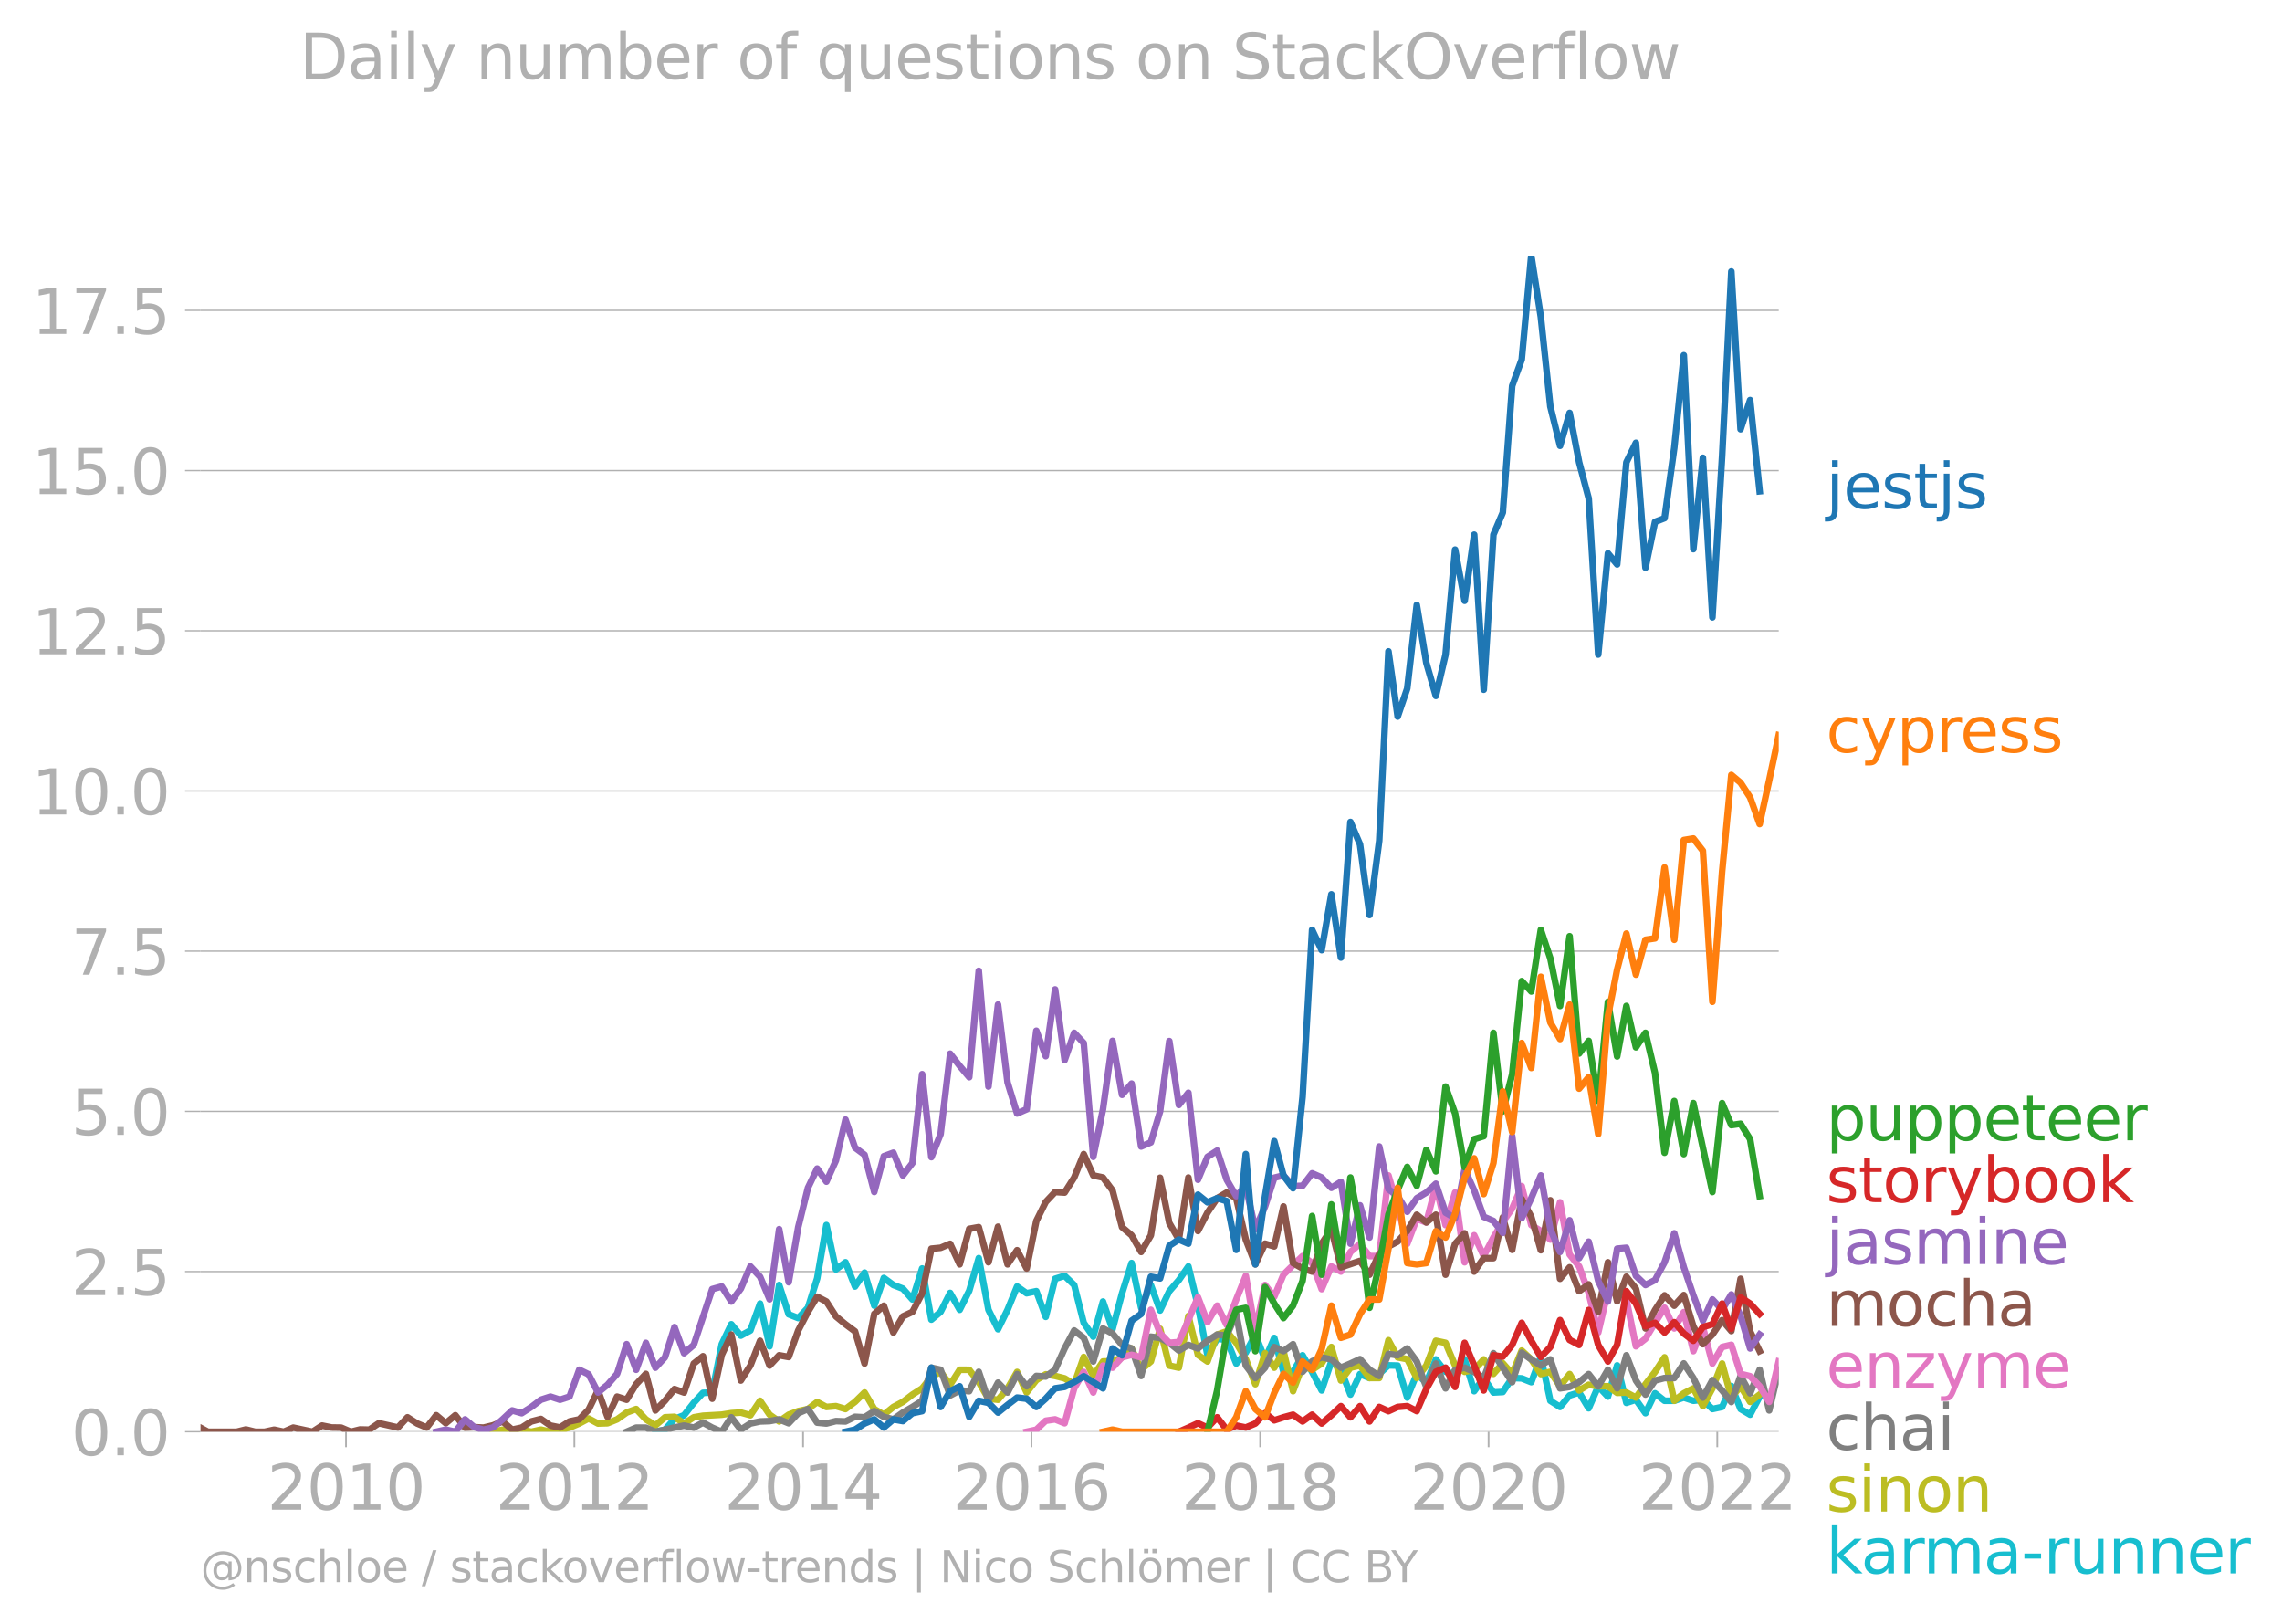 <svg xmlns:xlink="http://www.w3.org/1999/xlink" width="688.489" height="489.969" viewBox="0 0 516.367 367.477" xmlns="http://www.w3.org/2000/svg"><defs><style>*{stroke-linejoin:round;stroke-linecap:butt}</style></defs><g id="figure_1"><path d="M0 367.477h516.367V0H0v367.477z" style="fill:none" id="patch_1"/><g id="axes_1"><path d="M45.372 323.95h357.12V57.838H45.372V323.95z" style="fill:none" id="patch_2"/><g id="matplotlib.axis_1"><g id="xtick_1"><g id="line2d_1"><defs><path id="me8a5d22baf" d="M0 0v3.5" style="stroke:#b0b0b0;stroke-width:.4"/></defs><use xlink:href="#me8a5d22baf" x="78.291" y="323.95" style="fill:#b0b0b0;stroke:#b0b0b0;stroke-width:.4"/></g><g style="fill:#b0b0b0" transform="matrix(.14 0 0 -.14 60.476 341.588)" id="text_1"><defs><path id="DejaVuSans-32" d="M1228 531h2203V0H469v531q359 372 979 998 621 627 780 809 303 340 423 576 121 236 121 464 0 372-261 606-261 235-680 235-297 0-627-103-329-103-704-313v638q381 153 712 231 332 78 607 78 725 0 1156-363 431-362 431-968 0-288-108-546-107-257-392-607-78-91-497-524-418-433-1181-1211z" transform="scale(.016)"/><path id="DejaVuSans-30" d="M2034 4250q-487 0-733-480-245-479-245-1442 0-959 245-1439 246-480 733-480 491 0 736 480 246 480 246 1439 0 963-246 1442-245 480-736 480zm0 500q785 0 1199-621 414-620 414-1801 0-1178-414-1799Q2819-91 2034-91q-784 0-1198 620-414 621-414 1799 0 1181 414 1801 414 621 1198 621z" transform="scale(.016)"/><path id="DejaVuSans-31" d="M794 531h1031v3560L703 3866v575l1116 225h631V531h1031V0H794v531z" transform="scale(.016)"/></defs><use xlink:href="#DejaVuSans-32"/><use xlink:href="#DejaVuSans-30" x="63.623"/><use xlink:href="#DejaVuSans-31" x="127.246"/><use xlink:href="#DejaVuSans-30" x="190.869"/></g></g><g id="xtick_2"><use xlink:href="#me8a5d22baf" x="129.971" y="323.95" style="fill:#b0b0b0;stroke:#b0b0b0;stroke-width:.4" id="line2d_2"/><g style="fill:#b0b0b0" transform="matrix(.14 0 0 -.14 112.156 341.588)" id="text_2"><use xlink:href="#DejaVuSans-32"/><use xlink:href="#DejaVuSans-30" x="63.623"/><use xlink:href="#DejaVuSans-31" x="127.246"/><use xlink:href="#DejaVuSans-32" x="190.869"/></g></g><g id="xtick_3"><use xlink:href="#me8a5d22baf" x="181.721" y="323.95" style="fill:#b0b0b0;stroke:#b0b0b0;stroke-width:.4" id="line2d_3"/><g style="fill:#b0b0b0" transform="matrix(.14 0 0 -.14 163.906 341.588)" id="text_3"><defs><path id="DejaVuSans-34" d="M2419 4116 825 1625h1594v2491zm-166 550h794V1625h666v-525h-666V0h-628v1100H313v609l1940 2957z" transform="scale(.016)"/></defs><use xlink:href="#DejaVuSans-32"/><use xlink:href="#DejaVuSans-30" x="63.623"/><use xlink:href="#DejaVuSans-31" x="127.246"/><use xlink:href="#DejaVuSans-34" x="190.869"/></g></g><g id="xtick_4"><use xlink:href="#me8a5d22baf" x="233.401" y="323.95" style="fill:#b0b0b0;stroke:#b0b0b0;stroke-width:.4" id="line2d_4"/><g style="fill:#b0b0b0" transform="matrix(.14 0 0 -.14 215.586 341.588)" id="text_4"><defs><path id="DejaVuSans-36" d="M2113 2584q-425 0-674-291-248-290-248-796 0-503 248-796 249-292 674-292t673 292q248 293 248 796 0 506-248 796-248 291-673 291zm1253 1979v-575q-238 112-480 171-242 60-480 60-625 0-955-422-329-422-376-1275 184 272 462 417 279 145 613 145 703 0 1111-427 408-426 408-1160 0-719-425-1154Q2819-91 2113-91q-810 0-1238 620-428 621-428 1799 0 1106 525 1764t1409 658q238 0 480-47t505-140z" transform="scale(.016)"/></defs><use xlink:href="#DejaVuSans-32"/><use xlink:href="#DejaVuSans-30" x="63.623"/><use xlink:href="#DejaVuSans-31" x="127.246"/><use xlink:href="#DejaVuSans-36" x="190.869"/></g></g><g id="xtick_5"><use xlink:href="#me8a5d22baf" x="285.151" y="323.95" style="fill:#b0b0b0;stroke:#b0b0b0;stroke-width:.4" id="line2d_5"/><g style="fill:#b0b0b0" transform="matrix(.14 0 0 -.14 267.336 341.588)" id="text_5"><defs><path id="DejaVuSans-38" d="M2034 2216q-450 0-708-241-257-241-257-662 0-422 257-663 258-241 708-241t709 242q260 243 260 662 0 421-258 662-257 241-711 241zm-631 268q-406 100-633 378-226 279-226 679 0 559 398 884 399 325 1092 325 697 0 1094-325t397-884q0-400-227-679-226-278-629-378 456-106 710-416 255-309 255-755 0-679-414-1042Q2806-91 2034-91q-771 0-1186 362-414 363-414 1042 0 446 256 755 257 310 713 416zm-231 997q0-362 226-565 227-203 636-203 407 0 636 203 230 203 230 565 0 363-230 566-229 203-636 203-409 0-636-203-226-203-226-566z" transform="scale(.016)"/></defs><use xlink:href="#DejaVuSans-32"/><use xlink:href="#DejaVuSans-30" x="63.623"/><use xlink:href="#DejaVuSans-31" x="127.246"/><use xlink:href="#DejaVuSans-38" x="190.869"/></g></g><g id="xtick_6"><use xlink:href="#me8a5d22baf" x="336.831" y="323.95" style="fill:#b0b0b0;stroke:#b0b0b0;stroke-width:.4" id="line2d_6"/><g style="fill:#b0b0b0" transform="matrix(.14 0 0 -.14 319.016 341.588)" id="text_6"><use xlink:href="#DejaVuSans-32"/><use xlink:href="#DejaVuSans-30" x="63.623"/><use xlink:href="#DejaVuSans-32" x="127.246"/><use xlink:href="#DejaVuSans-30" x="190.869"/></g></g><g id="xtick_7"><use xlink:href="#me8a5d22baf" x="388.581" y="323.95" style="fill:#b0b0b0;stroke:#b0b0b0;stroke-width:.4" id="line2d_7"/><g style="fill:#b0b0b0" transform="matrix(.14 0 0 -.14 370.766 341.588)" id="text_7"><use xlink:href="#DejaVuSans-32"/><use xlink:href="#DejaVuSans-30" x="63.623"/><use xlink:href="#DejaVuSans-32" x="127.246"/><use xlink:href="#DejaVuSans-32" x="190.869"/></g></g></g><g id="matplotlib.axis_2"><g id="ytick_1"><path d="M45.372 323.95h357.12" clip-path="url(#p2def04bd93)" style="fill:none;stroke:#b0b0b0;stroke-width:.3;stroke-linecap:square" id="line2d_8"/><g id="line2d_9"><defs><path id="mc9372c7210" d="M0 0h-3.5" style="stroke:#b0b0b0;stroke-width:.3"/></defs><use xlink:href="#mc9372c7210" x="45.372" y="323.95" style="fill:#b0b0b0;stroke:#b0b0b0;stroke-width:.3"/></g><g style="fill:#b0b0b0" transform="matrix(.14 0 0 -.14 16.108 329.269)" id="text_8"><defs><path id="DejaVuSans-2e" d="M684 794h660V0H684v794z" transform="scale(.016)"/></defs><use xlink:href="#DejaVuSans-30"/><use xlink:href="#DejaVuSans-2e" x="63.623"/><use xlink:href="#DejaVuSans-30" x="95.41"/></g></g><g id="ytick_2"><path d="M45.372 287.704h357.12" clip-path="url(#p2def04bd93)" style="fill:none;stroke:#b0b0b0;stroke-width:.3;stroke-linecap:square" id="line2d_10"/><use xlink:href="#mc9372c7210" x="45.372" y="287.704" style="fill:#b0b0b0;stroke:#b0b0b0;stroke-width:.3" id="line2d_11"/><g style="fill:#b0b0b0" transform="matrix(.14 0 0 -.14 16.108 293.023)" id="text_9"><defs><path id="DejaVuSans-35" d="M691 4666h2478v-532H1269V2991q137 47 274 70 138 23 276 23 781 0 1237-428 457-428 457-1159 0-753-469-1171Q2575-91 1722-91q-294 0-599 50Q819 9 494 109v635q281-153 581-228t634-75q541 0 856 284 316 284 316 772 0 487-316 771-315 285-856 285-253 0-505-56-251-56-513-175v2344z" transform="scale(.016)"/></defs><use xlink:href="#DejaVuSans-32"/><use xlink:href="#DejaVuSans-2e" x="63.623"/><use xlink:href="#DejaVuSans-35" x="95.41"/></g></g><g id="ytick_3"><path d="M45.372 251.459h357.12" clip-path="url(#p2def04bd93)" style="fill:none;stroke:#b0b0b0;stroke-width:.3;stroke-linecap:square" id="line2d_12"/><use xlink:href="#mc9372c7210" x="45.372" y="251.459" style="fill:#b0b0b0;stroke:#b0b0b0;stroke-width:.3" id="line2d_13"/><g style="fill:#b0b0b0" transform="matrix(.14 0 0 -.14 16.108 256.778)" id="text_10"><use xlink:href="#DejaVuSans-35"/><use xlink:href="#DejaVuSans-2e" x="63.623"/><use xlink:href="#DejaVuSans-30" x="95.41"/></g></g><g id="ytick_4"><path d="M45.372 215.213h357.12" clip-path="url(#p2def04bd93)" style="fill:none;stroke:#b0b0b0;stroke-width:.3;stroke-linecap:square" id="line2d_14"/><use xlink:href="#mc9372c7210" x="45.372" y="215.213" style="fill:#b0b0b0;stroke:#b0b0b0;stroke-width:.3" id="line2d_15"/><g style="fill:#b0b0b0" transform="matrix(.14 0 0 -.14 16.108 220.532)" id="text_11"><defs><path id="DejaVuSans-37" d="M525 4666h3000v-269L1831 0h-659l1594 4134H525v532z" transform="scale(.016)"/></defs><use xlink:href="#DejaVuSans-37"/><use xlink:href="#DejaVuSans-2e" x="63.623"/><use xlink:href="#DejaVuSans-35" x="95.41"/></g></g><g id="ytick_5"><path d="M45.372 178.968h357.12" clip-path="url(#p2def04bd93)" style="fill:none;stroke:#b0b0b0;stroke-width:.3;stroke-linecap:square" id="line2d_16"/><use xlink:href="#mc9372c7210" x="45.372" y="178.968" style="fill:#b0b0b0;stroke:#b0b0b0;stroke-width:.3" id="line2d_17"/><g style="fill:#b0b0b0" transform="matrix(.14 0 0 -.14 7.2 184.287)" id="text_12"><use xlink:href="#DejaVuSans-31"/><use xlink:href="#DejaVuSans-30" x="63.623"/><use xlink:href="#DejaVuSans-2e" x="127.246"/><use xlink:href="#DejaVuSans-30" x="159.033"/></g></g><g id="ytick_6"><path d="M45.372 142.722h357.12" clip-path="url(#p2def04bd93)" style="fill:none;stroke:#b0b0b0;stroke-width:.3;stroke-linecap:square" id="line2d_18"/><use xlink:href="#mc9372c7210" x="45.372" y="142.722" style="fill:#b0b0b0;stroke:#b0b0b0;stroke-width:.3" id="line2d_19"/><g style="fill:#b0b0b0" transform="matrix(.14 0 0 -.14 7.2 148.041)" id="text_13"><use xlink:href="#DejaVuSans-31"/><use xlink:href="#DejaVuSans-32" x="63.623"/><use xlink:href="#DejaVuSans-2e" x="127.246"/><use xlink:href="#DejaVuSans-35" x="159.033"/></g></g><g id="ytick_7"><path d="M45.372 106.477h357.12" clip-path="url(#p2def04bd93)" style="fill:none;stroke:#b0b0b0;stroke-width:.3;stroke-linecap:square" id="line2d_20"/><use xlink:href="#mc9372c7210" x="45.372" y="106.477" style="fill:#b0b0b0;stroke:#b0b0b0;stroke-width:.3" id="line2d_21"/><g style="fill:#b0b0b0" transform="matrix(.14 0 0 -.14 7.2 111.796)" id="text_14"><use xlink:href="#DejaVuSans-31"/><use xlink:href="#DejaVuSans-35" x="63.623"/><use xlink:href="#DejaVuSans-2e" x="127.246"/><use xlink:href="#DejaVuSans-30" x="159.033"/></g></g><g id="ytick_8"><path d="M45.372 70.231h357.12" clip-path="url(#p2def04bd93)" style="fill:none;stroke:#b0b0b0;stroke-width:.3;stroke-linecap:square" id="line2d_22"/><use xlink:href="#mc9372c7210" x="45.372" y="70.231" style="fill:#b0b0b0;stroke:#b0b0b0;stroke-width:.3" id="line2d_23"/><g style="fill:#b0b0b0" transform="matrix(.14 0 0 -.14 7.2 75.55)" id="text_15"><use xlink:href="#DejaVuSans-31"/><use xlink:href="#DejaVuSans-37" x="63.623"/><use xlink:href="#DejaVuSans-2e" x="127.246"/><use xlink:href="#DejaVuSans-35" x="159.033"/></g></g></g><path d="m148.306 323.95 2.16-.468 2.159-2.432 2.159-.842 2.195-2.806 2.088-2.255 2.088-.083 2.16-10.928 2.159-4.506 2.159 2.573 2.16-1.17 2.194-6.08 2.159 9.666 2.16-13.875 2.158 6.626 2.16.857 2.194-2.338 2.089-6.631 2.088-12.077 2.16 10.04 2.159-1.621 2.159 5.487 2.159-3.149 2.195 7.483 2.159-6.267 2.159 1.59 2.16.827 2.158 2.447 2.195-7.015 2.089 11.575 2.088-1.754 2.16-4.287 2.158 3.82 2.16-4.303 2.159-7.39 2.194 11.692 2.16 4.397 2.159-4.397 2.159-5.269 2.16 1.528 2.194-.468 2.124 5.806 2.124-8.612 2.159-.67 2.159 2.073 2.16 8.559 2.158 3.133 2.195-7.95 2.16 6.267 2.158-8.138 2.16-6.844 2.159 10.118 2.194-5.145 2.089 5.763 2.088-4.36 2.16-2.51 2.159-3.102 2.159 8.902 2.16 11.209 2.194-3.742 2.159.265 2.16 5.347 2.158-2.447 2.16-4.1 2.194 5.612 2.089-4.86 2.088 7.666 2.16.031 2.159-3.772 2.159 3.772 2.159 4.178 2.195-6.547 2.159 1.886 2.159 5.597 2.16-4.63 2.158.888 2.195-.935 2.088-1.921 2.089.05 2.16 7.233 2.158-5.362 2.16 1.98 2.159-5.254 2.194 2.806 2.16.514 2.159-3.32 2.159 7.187 2.16-2.978 2.194 3.274 2.124-.113 2.123-3.161 2.16.078 2.159.857 2.16-5.69 2.158 9.9 2.195 1.403 2.16-2.604 2.158-.67 2.16 3.57 2.159-4.973 2.194 2.338 2.089-7.065 2.088 8.468 2.16-.701 2.159 3.04 2.159-4.49 2.16 1.684h2.194l2.159-.718 2.16.718 2.158-.234 2.16 2.104 2.194-.467 2.089-4.744 2.088 5.211 2.16 1.279 2.158-4.085" clip-path="url(#p2def04bd93)" style="fill:none;stroke:#17becf;stroke-width:1.5;stroke-linecap:square" id="line2d_24"/><path d="m111.564 323.95 2.16-.468 2.159.468 2.159-.468 2.194.468 2.16-.483 2.159.483 4.318-.936 2.195-.935 2.124-1.129 2.124 1.13 2.159-.063 2.159-.873 2.16-1.544 2.158-.795 2.195 2.339 2.16 1.356 2.158-1.824 2.16-.11 2.159 1.513 2.195-1.403 2.088-.35 4.248-.242 2.159-.343 2.159-.14 2.16.607 2.194-3.273 2.159 3.149 2.16 1.527 2.158-1.527 2.16-.811 2.194-.468 2.089-1.586 2.088 1.119 2.16-.187 2.159.654 2.159-1.621 2.159-2.12 2.195 3.741 2.159 1.279 2.159-1.746 2.16-1.154 2.158-1.652 2.195-1.404 2.089-2.605 2.088-1.136 2.16 2.93 2.158-3.398 2.16.016 2.159 2.79 2.194 3.742 2.16.234 2.159-2.573 2.159-3.71 2.16 4.646 2.194-2.806 2.124-1.307 2.124.371 2.159.546 2.159 1.325 2.16-6.158 2.158 4.287 2.195-3.273 2.16-.047 2.158-.889 2.16-2.01 2.159 4.816 2.194-1.87 2.089-7.4 2.088 8.335 2.16.468 2.159-11.692 2.159 8.792 2.16 1.497 2.194-6.08 2.159-.733 2.16 2.603 2.158 3.68 2.16 5.674 2.194-7.015 2.089 3.274 2.088-3.742 2.16 9.058 2.159-5.784 2.159.95 2.159-1.418 2.195-3.741 2.159 7.576 2.159-2.9 2.16-.483 2.158 2.822h2.195l2.088-8.552 2.089 3.875 2.16.406 2.158 4.271 2.16-2.822 2.159-5.596 2.194.467 2.16 5.13 2.159 1.418 2.159-.452 2.16-2.354 2.194 3.274 2.124-2.403 2.123 2.403 2.16-5.27 2.159 1.996 2.16 3.32 2.158-.514 2.195 3.274 2.16-2.76 2.158 3.695 2.16-1.278 2.159.343h2.194l2.089 1.486 2.088-.083 2.16 1.153 2.159-3.024 2.159-2.775 2.16-3.305 2.194 9.822 2.159-1.684 2.16-1.123 2.158 4.023 2.16-4.023 2.194-5.612 2.089 7.667 2.088-2.522 2.16 3.523 2.158-1.652h0" clip-path="url(#p2def04bd93)" style="fill:none;stroke:#bcbd22;stroke-width:1.5;stroke-linecap:square" id="line2d_25"/><path d="m141.793 323.95 2.16-.936h2.194l2.16.936 2.158-.468 2.16-.499 2.159-.436 2.195.467 2.088-1.135 2.088 1.135 2.16.936 2.159-3.274 2.159 2.79 2.16-1.387 2.194-.468 2.159-.078 2.16-.39 2.158.874 2.16-2.276 2.194-.936 2.089 3.074 2.088.2 2.16-.546 2.159.078 2.159-1.044 2.159.109 2.195-1.403 2.159 1.294 2.159.577 2.16-1.544 2.158-1.262 2.195-1.403 2.089-7.483 2.088.467 2.16 5.815 2.158-1.138 2.16.172 2.159-4.381 2.194 6.548 2.16-4.1 2.159 2.229 2.159-4.163 2.16 2.76 2.194-2.339 2.124.13 2.124-1.533 2.159-4.817 2.159-4.069 2.16 1.653 2.158 5.363 2.195-7.483 2.16 1.153 2.158 2.588 2.16.795 2.159 6.22 2.194-8.886 2.089.284 2.088 1.12 2.16 1.745 2.159-1.278 2.159.795 2.16-1.73 2.194-1.403 2.159.234 2.16-4.911 2.158 11.676 2.16 2.822 2.194-2.338 2.089-4.66 2.088.918 2.16-1.574 2.159 6.251 2.159-2.385 2.159-.889 2.195.468 2.159 1.87 2.159-.935 2.16-.997 2.158 2.4 2.195 1.403 2.088-4.977 2.089.3 2.16-1.543 2.158 2.947 2.16 5.752 2.159-5.285 2.194 5.612 2.16-4.193 2.159-.483 2.159.966 2.16 1.372 2.194-5.612 2.124 3.274 2.123 3.273 2.16-6.656 2.159 1.512 2.16 1.387 2.158-1.387 2.195 6.547 2.16-.327 2.158-1.076 2.16-1.824 2.159 2.76 2.194-3.742 2.089 4.193 2.088-7.466 2.16 5.705 2.159 3.18 2.159-3.18 2.16-.561h2.194l2.159-3.305 2.16 3.305 2.158 4.427 2.16-3.96 2.194 2.34 2.089 2.622 2.088-5.897 2.16 3.929 2.158-5.332 2.16 9.198 2.159-9.198" clip-path="url(#p2def04bd93)" style="fill:none;stroke:#7f7f7f;stroke-width:1.5;stroke-linecap:square" id="line2d_26"/><g style="fill:#1f77b4" transform="matrix(.14 0 0 -.14 413.205 115.017)" id="text_16"><defs><path id="DejaVuSans-6a" d="M603 3500h575V-63q0-668-255-968-254-300-820-300h-219v487H38q328 0 446 152Q603-541 603-63v3563zm0 1363h575v-729H603v729z" transform="scale(.016)"/><path id="DejaVuSans-65" d="M3597 1894v-281H953q38-594 358-905t892-311q331 0 642 81t618 244V178Q3153 47 2828-22t-659-69q-838 0-1327 487-489 488-489 1320 0 859 464 1363 464 505 1252 505 706 0 1117-455 411-454 411-1235zm-575 169q-6 471-264 752-258 282-683 282-481 0-770-272t-333-766l2050 4z" transform="scale(.016)"/><path id="DejaVuSans-73" d="M2834 3397v-544q-243 125-506 187-262 63-544 63-428 0-642-131t-214-394q0-200 153-314t616-217l197-44q612-131 870-370t258-667q0-488-386-773Q2250-91 1575-91q-281 0-586 55T347 128v594q319-166 628-249 309-82 613-82 406 0 624 139 219 139 219 392 0 234-158 359-157 125-692 241l-200 47q-534 112-772 345-237 233-237 639 0 494 350 762 350 269 994 269 318 0 599-47 282-46 519-140z" transform="scale(.016)"/><path id="DejaVuSans-74" d="M1172 4494v-994h1184v-447H1172V1153q0-428 117-550t477-122h590V0h-590q-666 0-919 248-253 249-253 905v1900H172v447h422v994h578z" transform="scale(.016)"/></defs><use xlink:href="#DejaVuSans-6a"/><use xlink:href="#DejaVuSans-65" x="27.783"/><use xlink:href="#DejaVuSans-73" x="89.307"/><use xlink:href="#DejaVuSans-74" x="141.406"/><use xlink:href="#DejaVuSans-6a" x="180.615"/><use xlink:href="#DejaVuSans-73" x="208.398"/></g><g style="fill:#ff7f0e" transform="matrix(.14 0 0 -.14 413.205 170.204)" id="text_17"><defs><path id="DejaVuSans-63" d="M3122 3366v-538q-244 135-489 202t-495 67q-560 0-870-355-309-354-309-995t309-996q310-354 870-354 250 0 495 67t489 202V134Q2881 22 2623-34q-257-57-548-57-791 0-1257 497-465 497-465 1341 0 856 470 1346 471 491 1290 491 265 0 518-55 253-54 491-163z" transform="scale(.016)"/><path id="DejaVuSans-79" d="M2059-325q-243-625-475-815-231-191-618-191H506v481h338q237 0 368 113 132 112 291 531l103 262L191 3500h609L1894 763l1094 2737h609L2059-325z" transform="scale(.016)"/><path id="DejaVuSans-70" d="M1159 525v-1856H581v4831h578v-531q182 312 458 463 277 152 661 152 638 0 1036-506 399-506 399-1331T3314 415Q2916-91 2278-91q-384 0-661 152-276 152-458 464zm1957 1222q0 634-261 995t-717 361q-457 0-718-361t-261-995q0-634 261-995t718-361q456 0 717 361t261 995z" transform="scale(.016)"/><path id="DejaVuSans-72" d="M2631 2963q-97 56-211 82-114 27-251 27-488 0-749-317t-261-911V0H581v3500h578v-544q182 319 472 473 291 155 707 155 59 0 131-8 72-7 159-23l3-590z" transform="scale(.016)"/></defs><use xlink:href="#DejaVuSans-63"/><use xlink:href="#DejaVuSans-79" x="54.98"/><use xlink:href="#DejaVuSans-70" x="114.16"/><use xlink:href="#DejaVuSans-72" x="177.637"/><use xlink:href="#DejaVuSans-65" x="216.5"/><use xlink:href="#DejaVuSans-73" x="278.023"/><use xlink:href="#DejaVuSans-73" x="330.123"/></g><g style="fill:#2ca02c" transform="matrix(.14 0 0 -.14 413.205 258.001)" id="text_18"><defs><path id="DejaVuSans-75" d="M544 1381v2119h575V1403q0-497 193-746 194-248 582-248 465 0 735 297 271 297 271 810v1984h575V0h-575v538q-209-319-486-474-276-155-642-155-603 0-916 375-312 375-312 1097zm1447 2203z" transform="scale(.016)"/></defs><use xlink:href="#DejaVuSans-70"/><use xlink:href="#DejaVuSans-75" x="63.477"/><use xlink:href="#DejaVuSans-70" x="126.855"/><use xlink:href="#DejaVuSans-70" x="190.332"/><use xlink:href="#DejaVuSans-65" x="253.809"/><use xlink:href="#DejaVuSans-74" x="315.332"/><use xlink:href="#DejaVuSans-65" x="354.541"/><use xlink:href="#DejaVuSans-65" x="416.064"/><use xlink:href="#DejaVuSans-72" x="477.588"/></g><g style="fill:#d62728" transform="matrix(.14 0 0 -.14 413.205 272.001)" id="text_19"><defs><path id="DejaVuSans-6f" d="M1959 3097q-462 0-731-361t-269-989q0-628 267-989 268-361 733-361 460 0 728 362 269 363 269 988 0 622-269 986-268 364-728 364zm0 487q750 0 1178-488 429-487 429-1349 0-859-429-1349Q2709-91 1959-91q-753 0-1180 489-426 490-426 1349 0 862 426 1349 427 488 1180 488z" transform="scale(.016)"/><path id="DejaVuSans-62" d="M3116 1747q0 634-261 995t-717 361q-457 0-718-361t-261-995q0-634 261-995t718-361q456 0 717 361t261 995zM1159 2969q182 312 458 463 277 152 661 152 638 0 1036-506 399-506 399-1331T3314 415Q2916-91 2278-91q-384 0-661 152-276 152-458 464V0H581v4863h578V2969z" transform="scale(.016)"/><path id="DejaVuSans-6b" d="M581 4863h578V1991l1716 1509h734L1753 1863 3688 0h-750L1159 1709V0H581v4863z" transform="scale(.016)"/></defs><use xlink:href="#DejaVuSans-73"/><use xlink:href="#DejaVuSans-74" x="52.1"/><use xlink:href="#DejaVuSans-6f" x="91.309"/><use xlink:href="#DejaVuSans-72" x="152.49"/><use xlink:href="#DejaVuSans-79" x="193.604"/><use xlink:href="#DejaVuSans-62" x="252.783"/><use xlink:href="#DejaVuSans-6f" x="316.26"/><use xlink:href="#DejaVuSans-6f" x="377.441"/><use xlink:href="#DejaVuSans-6b" x="438.623"/></g><g style="fill:#9467bd" transform="matrix(.14 0 0 -.14 413.205 286.001)" id="text_20"><defs><path id="DejaVuSans-61" d="M2194 1759q-697 0-966-159t-269-544q0-306 202-486 202-179 548-179 479 0 768 339t289 901v128h-572zm1147 238V0h-575v531q-197-318-491-470T1556-91q-537 0-855 302-317 302-317 808 0 590 395 890 396 300 1180 300h807v57q0 397-261 614t-733 217q-300 0-585-72-284-72-546-216v532q315 122 612 182 297 61 578 61 760 0 1135-394 375-393 375-1193z" transform="scale(.016)"/><path id="DejaVuSans-6d" d="M3328 2828q216 388 516 572t706 184q547 0 844-383 297-382 297-1088V0h-578v2094q0 503-179 746-178 244-543 244-447 0-707-297-259-296-259-809V0h-578v2094q0 506-178 748t-550 242q-441 0-701-298-259-298-259-808V0H581v3500h578v-544q197 322 472 475t653 153q382 0 649-194 267-193 395-562z" transform="scale(.016)"/><path id="DejaVuSans-69" d="M603 3500h575V0H603v3500zm0 1363h575v-729H603v729z" transform="scale(.016)"/><path id="DejaVuSans-6e" d="M3513 2113V0h-575v2094q0 497-194 743-194 247-581 247-466 0-735-297-269-296-269-809V0H581v3500h578v-544q207 316 486 472 280 156 646 156 603 0 912-373 310-373 310-1098z" transform="scale(.016)"/></defs><use xlink:href="#DejaVuSans-6a"/><use xlink:href="#DejaVuSans-61" x="27.783"/><use xlink:href="#DejaVuSans-73" x="89.063"/><use xlink:href="#DejaVuSans-6d" x="141.162"/><use xlink:href="#DejaVuSans-69" x="238.574"/><use xlink:href="#DejaVuSans-6e" x="266.357"/><use xlink:href="#DejaVuSans-65" x="329.736"/></g><g style="fill:#8c564b" transform="matrix(.14 0 0 -.14 413.205 300.001)" id="text_21"><defs><path id="DejaVuSans-68" d="M3513 2113V0h-575v2094q0 497-194 743-194 247-581 247-466 0-735-297-269-296-269-809V0H581v4863h578V2956q207 316 486 472 280 156 646 156 603 0 912-373 310-373 310-1098z" transform="scale(.016)"/></defs><use xlink:href="#DejaVuSans-6d"/><use xlink:href="#DejaVuSans-6f" x="97.412"/><use xlink:href="#DejaVuSans-63" x="158.594"/><use xlink:href="#DejaVuSans-68" x="213.574"/><use xlink:href="#DejaVuSans-61" x="276.953"/></g><g style="fill:#e377c2" transform="matrix(.14 0 0 -.14 413.205 314.001)" id="text_22"><defs><path id="DejaVuSans-7a" d="M353 3500h2731v-525L922 459h2162V0H275v525l2163 2516H353v459z" transform="scale(.016)"/></defs><use xlink:href="#DejaVuSans-65"/><use xlink:href="#DejaVuSans-6e" x="61.523"/><use xlink:href="#DejaVuSans-7a" x="124.902"/><use xlink:href="#DejaVuSans-79" x="177.393"/><use xlink:href="#DejaVuSans-6d" x="236.572"/><use xlink:href="#DejaVuSans-65" x="333.984"/></g><g style="fill:#7f7f7f" transform="matrix(.14 0 0 -.14 413.205 328.001)" id="text_23"><use xlink:href="#DejaVuSans-63"/><use xlink:href="#DejaVuSans-68" x="54.98"/><use xlink:href="#DejaVuSans-61" x="118.359"/><use xlink:href="#DejaVuSans-69" x="179.639"/></g><g style="fill:#bcbd22" transform="matrix(.14 0 0 -.14 413.205 342.001)" id="text_24"><use xlink:href="#DejaVuSans-73"/><use xlink:href="#DejaVuSans-69" x="52.1"/><use xlink:href="#DejaVuSans-6e" x="79.883"/><use xlink:href="#DejaVuSans-6f" x="143.262"/><use xlink:href="#DejaVuSans-6e" x="204.443"/></g><g style="fill:#17becf" transform="matrix(.14 0 0 -.14 413.205 356.001)" id="text_25"><defs><path id="DejaVuSans-2d" d="M313 2009h1684v-512H313v512z" transform="scale(.016)"/></defs><use xlink:href="#DejaVuSans-6b"/><use xlink:href="#DejaVuSans-61" x="56.16"/><use xlink:href="#DejaVuSans-72" x="117.439"/><use xlink:href="#DejaVuSans-6d" x="156.803"/><use xlink:href="#DejaVuSans-61" x="254.215"/><use xlink:href="#DejaVuSans-2d" x="315.494"/><use xlink:href="#DejaVuSans-72" x="351.578"/><use xlink:href="#DejaVuSans-75" x="392.691"/><use xlink:href="#DejaVuSans-6e" x="456.07"/><use xlink:href="#DejaVuSans-6e" x="519.449"/><use xlink:href="#DejaVuSans-65" x="582.828"/><use xlink:href="#DejaVuSans-72" x="644.352"/></g><g style="fill:#b0b0b0" transform="matrix(.097 0 0 -.097 45.372 357.986)" id="text_26"><defs><path id="DejaVuSans-40" d="M2381 1678q0-447 222-702 222-254 610-254 384 0 604 256 221 256 221 700 0 438-225 695-225 258-607 258-378 0-602-256-223-256-223-697zm1703-934q-187-241-429-355t-564-114q-538 0-874 389t-336 1014q0 625 337 1015 338 391 873 391 322 0 565-117 244-117 428-354v409h447V722q457 69 714 417 258 349 258 902 0 334-99 628-98 294-298 544-325 409-792 626t-1017 217q-384 0-738-102-353-101-653-301-490-319-767-836-276-517-276-1120 0-497 179-932 180-434 521-765 328-325 759-495 431-171 922-171 403 0 792 136t714 389l281-347q-390-303-851-464t-936-161q-578 0-1091 205-512 205-912 595Q841 78 631 592q-209 514-209 1105 0 569 212 1084 213 516 607 907 403 396 931 607t1119 211q662 0 1229-272 568-271 952-771 234-307 357-666 124-359 124-744 0-822-497-1297T4084 263v481z" transform="scale(.016)"/><path id="DejaVuSans-6c" d="M603 4863h575V0H603v4863z" transform="scale(.016)"/><path id="DejaVuSans-2f" d="M1625 4666h531L531-594H0l1625 5260z" transform="scale(.016)"/><path id="DejaVuSans-76" d="M191 3500h609L1894 563l1094 2937h609L2284 0h-781L191 3500z" transform="scale(.016)"/><path id="DejaVuSans-66" d="M2375 4863v-479h-550q-309 0-430-125-120-125-120-450v-309h947v-447h-947V0H697v3053H147v447h550v244q0 584 272 851 272 268 862 268h544z" transform="scale(.016)"/><path id="DejaVuSans-77" d="M269 3500h575l719-2731 715 2731h678l719-2731 716 2731h575L4050 0h-678l-753 2869L1863 0h-679L269 3500z" transform="scale(.016)"/><path id="DejaVuSans-64" d="M2906 2969v1894h575V0h-575v525q-181-312-458-464-276-152-664-152-634 0-1033 506-398 507-398 1332t398 1331q399 506 1033 506 388 0 664-152 277-151 458-463zM947 1747q0-634 261-995t717-361q456 0 718 361 263 361 263 995t-263 995q-262 361-718 361t-717-361q-261-361-261-995z" transform="scale(.016)"/><path id="DejaVuSans-7c" d="M1344 4891v-6400H813v6400h531z" transform="scale(.016)"/><path id="DejaVuSans-4e" d="M628 4666h850L3547 763v3903h612V0h-850L1241 3903V0H628v4666z" transform="scale(.016)"/><path id="DejaVuSans-53" d="M3425 4513v-616q-359 172-678 256-319 85-616 85-515 0-795-200t-280-569q0-310 186-468 186-157 705-254l381-78q706-135 1042-474t336-907q0-679-455-1029Q2797-91 1919-91q-331 0-705 75-373 75-773 222v650q384-215 753-325 369-109 725-109 540 0 834 212 294 213 294 607 0 343-211 537t-692 291l-385 75q-706 140-1022 440-315 300-315 835 0 619 436 975t1201 356q329 0 669-60 341-59 697-177z" transform="scale(.016)"/><path id="DejaVuSans-f6" d="M1959 3097q-462 0-731-361t-269-989q0-628 267-989 268-361 733-361 460 0 728 362 269 363 269 988 0 622-269 986-268 364-728 364zm0 487q750 0 1178-488 429-487 429-1349 0-859-429-1349Q2709-91 1959-91q-753 0-1180 489-426 490-426 1349 0 862 426 1349 427 488 1180 488zm295 1266h634v-631h-634v631zm-1222 0h634v-631h-634v631z" transform="scale(.016)"/><path id="DejaVuSans-43" d="M4122 4306v-665q-319 297-680 443-361 147-767 147-800 0-1225-489t-425-1414q0-922 425-1411t1225-489q406 0 767 147t680 444V359q-331-225-702-338-370-112-782-112-1060 0-1670 648-609 649-609 1771 0 1125 609 1773 610 649 1670 649 418 0 788-111 371-111 696-333z" transform="scale(.016)"/><path id="DejaVuSans-42" d="M1259 2228V519h1013q509 0 754 211 246 211 246 645 0 438-246 645-245 208-754 208H1259zm0 1919V2741h935q462 0 688 173 227 174 227 530 0 353-227 528-226 175-688 175h-935zm-631 519h1613q722 0 1112-300 391-300 391-853 0-429-200-682t-588-315q466-100 724-418 258-317 258-792 0-625-425-966Q3088 0 2303 0H628v4666z" transform="scale(.016)"/><path id="DejaVuSans-59" d="M-13 4666h679l1293-1919 1285 1919h678L2272 2222V0h-634v2222L-13 4666z" transform="scale(.016)"/></defs><use xlink:href="#DejaVuSans-40"/><use xlink:href="#DejaVuSans-6e" x="100"/><use xlink:href="#DejaVuSans-73" x="163.379"/><use xlink:href="#DejaVuSans-63" x="215.479"/><use xlink:href="#DejaVuSans-68" x="270.459"/><use xlink:href="#DejaVuSans-6c" x="333.838"/><use xlink:href="#DejaVuSans-6f" x="361.621"/><use xlink:href="#DejaVuSans-65" x="422.803"/><use xlink:href="#DejaVuSans-20" x="484.326"/><use xlink:href="#DejaVuSans-2f" x="516.113"/><use xlink:href="#DejaVuSans-20" x="549.805"/><use xlink:href="#DejaVuSans-73" x="581.592"/><use xlink:href="#DejaVuSans-74" x="633.691"/><use xlink:href="#DejaVuSans-61" x="672.9"/><use xlink:href="#DejaVuSans-63" x="734.18"/><use xlink:href="#DejaVuSans-6b" x="789.16"/><use xlink:href="#DejaVuSans-6f" x="843.445"/><use xlink:href="#DejaVuSans-76" x="904.627"/><use xlink:href="#DejaVuSans-65" x="963.807"/><use xlink:href="#DejaVuSans-72" x="1025.33"/><use xlink:href="#DejaVuSans-66" x="1066.443"/><use xlink:href="#DejaVuSans-6c" x="1101.648"/><use xlink:href="#DejaVuSans-6f" x="1129.432"/><use xlink:href="#DejaVuSans-77" x="1190.613"/><use xlink:href="#DejaVuSans-2d" x="1272.4"/><use xlink:href="#DejaVuSans-74" x="1308.484"/><use xlink:href="#DejaVuSans-72" x="1347.693"/><use xlink:href="#DejaVuSans-65" x="1386.557"/><use xlink:href="#DejaVuSans-6e" x="1448.08"/><use xlink:href="#DejaVuSans-64" x="1511.459"/><use xlink:href="#DejaVuSans-73" x="1574.936"/><use xlink:href="#DejaVuSans-20" x="1627.035"/><use xlink:href="#DejaVuSans-7c" x="1658.822"/><use xlink:href="#DejaVuSans-20" x="1692.514"/><use xlink:href="#DejaVuSans-4e" x="1724.301"/><use xlink:href="#DejaVuSans-69" x="1799.105"/><use xlink:href="#DejaVuSans-63" x="1826.889"/><use xlink:href="#DejaVuSans-6f" x="1881.869"/><use xlink:href="#DejaVuSans-20" x="1943.051"/><use xlink:href="#DejaVuSans-53" x="1974.838"/><use xlink:href="#DejaVuSans-63" x="2038.314"/><use xlink:href="#DejaVuSans-68" x="2093.295"/><use xlink:href="#DejaVuSans-6c" x="2156.674"/><use xlink:href="#DejaVuSans-f6" x="2184.457"/><use xlink:href="#DejaVuSans-6d" x="2245.639"/><use xlink:href="#DejaVuSans-65" x="2343.051"/><use xlink:href="#DejaVuSans-72" x="2404.574"/><use xlink:href="#DejaVuSans-20" x="2445.688"/><use xlink:href="#DejaVuSans-7c" x="2477.475"/><use xlink:href="#DejaVuSans-20" x="2511.166"/><use xlink:href="#DejaVuSans-43" x="2542.953"/><use xlink:href="#DejaVuSans-43" x="2612.777"/><use xlink:href="#DejaVuSans-20" x="2682.602"/><use xlink:href="#DejaVuSans-42" x="2714.389"/><use xlink:href="#DejaVuSans-59" x="2777.492"/></g><g style="fill:#b0b0b0" transform="matrix(.14 0 0 -.14 67.786 17.838)" id="text_27"><defs><path id="DejaVuSans-44" d="M1259 4147V519h763q966 0 1414 437 448 438 448 1382 0 937-448 1373t-1414 436h-763zm-631 519h1297q1356 0 1990-564 635-564 635-1764 0-1207-638-1773Q3275 0 1925 0H628v4666z" transform="scale(.016)"/><path id="DejaVuSans-71" d="M947 1747q0-634 261-995t717-361q456 0 718 361 263 361 263 995t-263 995q-262 361-718 361t-717-361q-261-361-261-995zM2906 525q-181-312-458-464-276-152-664-152-634 0-1033 506-398 507-398 1332t398 1331q399 506 1033 506 388 0 664-152 277-151 458-463v531h575v-4831h-575V525z" transform="scale(.016)"/><path id="DejaVuSans-4f" d="M2522 4238q-688 0-1093-513-404-512-404-1397 0-881 404-1394 405-512 1093-512 687 0 1089 512 402 513 402 1394 0 885-402 1397-402 513-1089 513zm0 512q981 0 1568-658 588-658 588-1764 0-1103-588-1761Q3503-91 2522-91q-984 0-1574 656-589 657-589 1763t589 1764q590 658 1574 658z" transform="scale(.016)"/></defs><use xlink:href="#DejaVuSans-44"/><use xlink:href="#DejaVuSans-61" x="77.002"/><use xlink:href="#DejaVuSans-69" x="138.281"/><use xlink:href="#DejaVuSans-6c" x="166.064"/><use xlink:href="#DejaVuSans-79" x="193.848"/><use xlink:href="#DejaVuSans-20" x="253.027"/><use xlink:href="#DejaVuSans-6e" x="284.814"/><use xlink:href="#DejaVuSans-75" x="348.193"/><use xlink:href="#DejaVuSans-6d" x="411.572"/><use xlink:href="#DejaVuSans-62" x="508.984"/><use xlink:href="#DejaVuSans-65" x="572.461"/><use xlink:href="#DejaVuSans-72" x="633.984"/><use xlink:href="#DejaVuSans-20" x="675.098"/><use xlink:href="#DejaVuSans-6f" x="706.885"/><use xlink:href="#DejaVuSans-66" x="768.066"/><use xlink:href="#DejaVuSans-20" x="803.271"/><use xlink:href="#DejaVuSans-71" x="835.059"/><use xlink:href="#DejaVuSans-75" x="898.535"/><use xlink:href="#DejaVuSans-65" x="961.914"/><use xlink:href="#DejaVuSans-73" x="1023.438"/><use xlink:href="#DejaVuSans-74" x="1075.537"/><use xlink:href="#DejaVuSans-69" x="1114.746"/><use xlink:href="#DejaVuSans-6f" x="1142.529"/><use xlink:href="#DejaVuSans-6e" x="1203.711"/><use xlink:href="#DejaVuSans-73" x="1267.09"/><use xlink:href="#DejaVuSans-20" x="1319.189"/><use xlink:href="#DejaVuSans-6f" x="1350.977"/><use xlink:href="#DejaVuSans-6e" x="1412.158"/><use xlink:href="#DejaVuSans-20" x="1475.537"/><use xlink:href="#DejaVuSans-53" x="1507.324"/><use xlink:href="#DejaVuSans-74" x="1570.801"/><use xlink:href="#DejaVuSans-61" x="1610.01"/><use xlink:href="#DejaVuSans-63" x="1671.289"/><use xlink:href="#DejaVuSans-6b" x="1726.27"/><use xlink:href="#DejaVuSans-4f" x="1784.18"/><use xlink:href="#DejaVuSans-76" x="1862.891"/><use xlink:href="#DejaVuSans-65" x="1922.07"/><use xlink:href="#DejaVuSans-72" x="1983.594"/><use xlink:href="#DejaVuSans-66" x="2024.707"/><use xlink:href="#DejaVuSans-6c" x="2059.912"/><use xlink:href="#DejaVuSans-6f" x="2087.695"/><use xlink:href="#DejaVuSans-77" x="2148.877"/></g><path d="m232.303 323.95 2.195-.468 2.124-2.032 2.124-.306 2.159.873 2.159-7.889 2.16-3.71 2.158 4.646 2.195-6.08 2.16.468 2.158-2.339 2.16-.561 2.159.561 2.194-10.757 2.089 5.329 2.088 2.154 2.16-.187 2.159-4.957 2.159-5.191 2.16 5.659 2.194-3.742 2.159 4.365 2.16-5.768 2.158-5.347 2.16 12.362 2.194-10.289 2.089 2.656 2.088-4.994 2.16-2.151 2.159-2.058 2.159 1.574 2.159 5.909 2.195-5.145 2.159 1.17 2.159-4.444 2.16-1.84 2.158 2.776h2.195l2.088-18.24 2.089 7.015 2.16 8.45 2.158-5.644 2.16.811 2.159-8.294 2.194 8.886 2.16-7.358 2.159 15.777 2.159-6.111 2.16 4.708 2.194-4.21 2.124-3.531 2.123-3.016 2.16-5.067 2.159 8.808 2.16 1.341 2.158 1.933 2.195-8.418 2.16 11.801 2.158 2.697 2.16 6.002 2.159 8.964 2.194-9.354 2.089.735 2.088 1.136 2.16 10.6 2.159-1.714 2.159-3.601 2.16-3.414 2.194 4.677 2.159-3.68 2.16 8.824 2.158-5.44 2.16 8.246 2.194-3.741 2.089-.501 2.088 6.58 2.16.53 2.158 2.277 2.16 3.523 2.159-9.135" clip-path="url(#p2def04bd93)" style="fill:none;stroke:#e377c2;stroke-width:1.5;stroke-linecap:square" id="line2d_27"/><path d="m45.372 323.044 1.664.906h6.513l2.088-.518 2.088.518h2.16l2.159-.468 2.16.468 2.158-.936 4.354.936 2.16-1.403 2.159.436 2.159.031 2.194.936 2.089-.518 2.088.05 2.16-1.465 4.318.966 2.16-2.307 2.194 1.403 2.159.904 2.16-2.775 2.158 1.809 2.16-1.809 2.194 2.806 2.089-.1 2.088.1 2.16-.514 2.158-.889 2.16 1.856 2.159-.453 2.194-1.403 2.16-.56 2.159 1.496 2.16.436 2.158-1.372 2.195-.467 2.124-2.194 2.124-4.354 2.159 5.97 2.159-4.567 2.16.702 2.158-3.508 2.195-2.338 2.16 8.262 2.158-2.182 2.16-2.65 2.159.779 2.195-6.548 2.088-1.653 2.088 9.604 2.16-9.915 2.159-4.583 2.159 10.382 2.16-3.367 2.194-5.612 2.159 5.596 2.16-2.322 2.158.39 2.16-6.003 2.194-4.209 2.089-3.424 2.088 1.086 2.16 3.367 2.159 1.777 2.159 1.606 2.159 7.28 2.195-11.224 2.159-1.855 2.159 6.064 2.16-3.648 2.158-1.029 2.195-4.209 2.089-10.089 2.088-.2 2.16-.904 2.158 4.645 2.16-8.028 2.159-.39 2.194 7.95 2.16-8.043 2.159 8.511 2.159-3.195 2.16 4.13 2.194-10.756 2.124-4.29 2.124-2.257 2.159.124 2.159-3.398 2.16-5.3 2.158 4.832 2.195.468 2.16 2.915 2.158 8.31 2.16 1.839 2.159 3.772 2.194-3.741 2.089-13.045 2.088 10.239 2.16 3.741 2.159-14.03 2.159 12.097 2.16-4.147 2.194-3.273 2.159-1.279 2.16 1.279 2.158 9.353 2.16 5.612 2.194-4.676 2.089.618 2.088-9.037 2.16 12.8 2.159 1.23 2.159.702 2.159-6.313 2.195-3.274 2.159 8.62 4.318-1.449 2.16 3.118 2.194-4.677 2.088-1.72 2.089-1.086 2.16-2.4 2.158-3.68 2.16 1.746 2.159-1.746 2.194 13.563 2.16-6.984 2.159-2.37 2.159 8.652 2.16-3.04h2.194l2.124-9.208 2.123 7.338 2.16-11.521 2.159 4.038 2.16 7.56 2.158-11.302 2.195 17.772 2.16-2.603 2.158 5.41 2.16-1.544 2.159 6.22 2.194-11.224 2.089 8.836 2.088-5.562 2.16 2.697 2.159 8.995 2.159-4.163 2.16-3.32 2.194 2.338 2.159-2.4 2.16 7.077 2.158 4.038 2.16-2.167 2.194-3.274 2.089 2.472 2.088-11.826 2.16 11.895 2.158 4.474h0" clip-path="url(#p2def04bd93)" style="fill:none;stroke:#8c564b;stroke-width:1.5;stroke-linecap:square" id="line2d_28"/><path d="m98.715 323.95 2.16-.483 2.159.483 2.194-2.806 2.089 1.77 2.088.568 2.16-.499 2.158-1.84 2.16-2.026 2.159.624 2.194-1.403 2.16-1.637 2.159-.702 2.16.702 2.158-.702 2.195-6.08 2.124 1.032 2.124 4.113 2.159-1.746 2.159-2.463 2.16-6.72 2.158 5.784 2.195-6.08 2.16 5.613 2.158-2.339 2.16-6.844 2.159 5.909 2.195-1.87 4.176-12.628 2.16-.593 2.159 3.399 2.159-2.915 2.16-5.036 2.194 2.339 2.159 5.113 2.16-15.87 2.158 12.004 2.16-12.472 2.194-8.886 2.089-4.36 2.088 2.957 2.16-4.786 2.159-9.244 2.159 6.344 2.159 1.606 2.195 8.419 2.159-8.091 2.159-.795 2.16 5.144 2.158-2.806 2.195-20.11 2.089 18.774 2.088-5.212 2.16-18.193 2.158 2.76 2.16 2.556 2.159-24.07 2.194 26.19 2.16-18.55 2.159 17.615 2.159 7.031 2.16-.95 2.194-17.773 2.124 5.741 2.124-15.094 2.159 15.994 2.159-6.173 2.16 2.307 2.158 25.754 2.195-10.757 2.16-15.48 2.158 12.206 2.16-2.54 2.159 14.232 2.194-.935 2.089-7.015 2.088-15.901 2.16 14.451 2.159-2.76 2.159 19.675 2.16-5.176 2.194-1.403 2.159 6.579 2.16 3.71 2.158-2.26 2.16 9.743 2.194-5.145 2.089-6.497 2.088-.518 2.16 2.416 2.159-.078 2.159-2.821 2.159.95 2.195 2.34 2.159-1.357 2.159 13.984 2.16-8.668 2.158 7.265 2.195-20.579 2.088 9.655 2.089 1.57 2.16 3.539 2.158-3.071 2.16-1.279 2.159-1.995 2.194 6.547 2.16 1.248 2.159-11.069 2.159 4.786 2.16 5.97 2.194.936 2.124 2.71 2.123-21.885 2.16 18.552 2.159-4.521 2.16-5.145 2.158 12.16 2.195 5.144 2.16-7.155 2.158 8.558 2.16-3.725 2.159 8.87 2.194 4.677 2.089-11.96 2.088-.2 2.16 6.345 2.159 2.073 2.159-1.107 2.16-4.037 2.194-6.548 2.159 7.686 2.16 6.345 2.158 5.737 2.16-4.802 2.194 2.338 2.089-3.474 2.088 4.878 2.16 7.342 2.158-3.133h0" clip-path="url(#p2def04bd93)" style="fill:none;stroke:#9467bd;stroke-width:1.5;stroke-linecap:square" id="line2d_29"/><path d="m266.745 323.95 2.159-.936 2.159-.997 2.16.997 2.194-2.338 2.159 2.79 2.16-.92 2.158.437 2.16-.904 2.194-2.338 2.089 1.62 2.088-.685 2.16-.592 2.159 1.527 2.159-1.527 2.159 1.995 2.195-1.87 2.159-2.058 2.159 2.525 2.16-2.525 2.158 3.46 2.195-3.273 2.088.952 2.089-.952 2.16-.187 2.158 1.122 2.16-4.989 2.159-3.897 2.194-.935 2.16 4.35 2.159-9.963 2.159 5.13 2.16 5.627 2.194-7.95 2.124.306 2.123-2.645 2.16-5.004 2.159 4.069 2.16 3.663 2.158-2.26 2.195-6.08 2.16 4.474 2.158 1.138 2.16-7.904 2.159 7.904 2.194 3.742 2.089-3.775 2.088-12.127 2.16 2.806 2.159 5.145 2.159-.795 2.16 2.198 2.194-2.338 2.159 2.556 2.16 1.653 2.158-3.103 2.16-.639 2.194-4.677 2.089 5.696 2.088-7.099 2.16 1.403 2.158 2.339" clip-path="url(#p2def04bd93)" style="fill:none;stroke:#d62728;stroke-width:1.5;stroke-linecap:square" id="line2d_30"/><path d="m273.222 323.95 2.195-9.354 2.159-12.877 2.16-5.363 2.158-.436 2.16 9.79 2.194-14.498 2.089 3.741 2.088 3.274 2.16-2.79 2.159-5.628 2.159-14.67 2.159 13.267 2.195-15.901 2.159 12.783 2.159-18.863 2.16 11.614 2.158 17.85 2.195-9.822 2.088-11.307 2.089-5.53 2.16-5.206 2.158 4.271 2.16-8.137 2.159 4.864 2.194-19.175 2.16 6.095 2.159 12.144 2.159-6.345 2.16-.67 2.194-23.384 2.124 17.772 2.123-8.418 2.16-21.062 2.159 2.354 2.16-13.952 2.158 6.47 2.195 10.756 2.16-15.777 2.158 26.534 2.16-2.853 2.159 13.61 2.194-22.45 2.089 12.36 2.088-11.424 2.16 9.354 2.159-3.274 2.159 9.073 2.16 18.053 2.194-11.693 2.159 12.004 2.16-11.536 2.158 10.086 2.16 10.025 2.194-20.11 2.089 4.977 2.088-.301 2.16 3.476 2.158 12.893" clip-path="url(#p2def04bd93)" style="fill:none;stroke:#2ca02c;stroke-width:1.5;stroke-linecap:square" id="line2d_31"/><path d="m249.577 323.95 2.16-.483 2.158.483H277.576l2.16-3.274 2.158-5.908 2.16 4.037 2.194 1.871 2.089-5.529 2.088-4.292 2.16 1.98 2.159-4.786 2.159 1.886 2.159-4.693 2.195-9.82 2.159 7.264 2.159-.717 2.16-4.6 2.158-3.35h2.195l2.088-11.493 2.089-13.763 2.16 17.008 2.158.296 2.16-.296 2.159-7.187 2.194 1.404 2.16-5.332 2.159-8.231 2.159-4.334 2.16 8.075 2.194-7.015 2.124-16.192 2.123 9.177 2.16-20.142 2.159 5.643 2.16-20.624 2.158 10.335 2.195 3.742 2.16-7.795 2.158 19.02 2.16-2.589 2.159 12.877 2.194-26.658 2.089-10.59 2.088-8.117 2.16 9.291 2.159-7.888 2.159-.327 2.16-16.042 2.194 16.37 2.159-22.559 2.16-.358 2.158 2.775 2.16 34.172 2.194-29.464 2.089-21.865 2.088 1.754 2.16 3.32 2.158 6.034 2.16-9.9 2.159-10.21" clip-path="url(#p2def04bd93)" style="fill:none;stroke:#ff7f0e;stroke-width:1.5;stroke-linecap:square" id="line2d_32"/><path d="m191.314 323.95 2.159-.483 2.159-1.388 2.195-.935 2.159 1.84 2.159-1.84 2.16.39 2.158-1.793 2.195-.468 2.089-9.821 2.088 8.886 2.16-3.57 2.158-1.107 2.16 6.906 2.159-3.632 2.194.467 2.16 2.198 2.159-1.73 2.159-1.653 2.16.25 2.194 1.87 2.124-1.886 2.124-2.323 2.159-.327 2.159-1.076 2.16-1.34 2.158 1.34 2.195 1.403 2.16-9.026 2.158 1.544 2.16-7.826 2.159-1.528 2.194-8.418 2.089.384 2.088-7.4 2.16-1.403 2.159.936 2.159-11.085 2.16 1.73 2.194-.934 2.159.654 2.16 11.038 2.158-21.67 2.16 24.943 2.194-15.433 2.089-12.444 2.088 7.767 2.16 2.9 2.159-20.672 2.159-37.804 2.159 4.599 2.195-12.628 2.159 14.311 2.159-30.68 2.16 5.067 2.158 15.979 2.195-16.837 2.088-42.81 2.089 14.75 2.16-6.361 2.158-18.895 2.16 13.095 2.159 7.483 2.194-9.353 2.16-23.743 2.159 11.583 2.159-14.966 2.16 35.076 2.194-35.076 2.124-5 2.123-28.673 2.16-5.955 2.159-23.51 2.16 13.844 2.158 20.298 2.195 8.886 2.16-7.436 2.158 11.177 2.16 8.153 2.159 35.342 2.194-22.917 2.089 2.522 2.088-23.1 2.16-4.412 2.159 28.264 2.159-10.383 2.16-.841 2.194-15.902 2.159-20.952 2.16 43.869 2.158-20.672 2.16 36.105 2.194-36.479 2.089-41.774 2.088 35.694 2.16-6.594 2.158 20.625" clip-path="url(#p2def04bd93)" style="fill:none;stroke:#1f77b4;stroke-width:1.5;stroke-linecap:square" id="line2d_33"/></g></g><defs><clipPath id="p2def04bd93"><path d="M45.372 57.838h357.12V323.95H45.372z"/></clipPath></defs></svg>